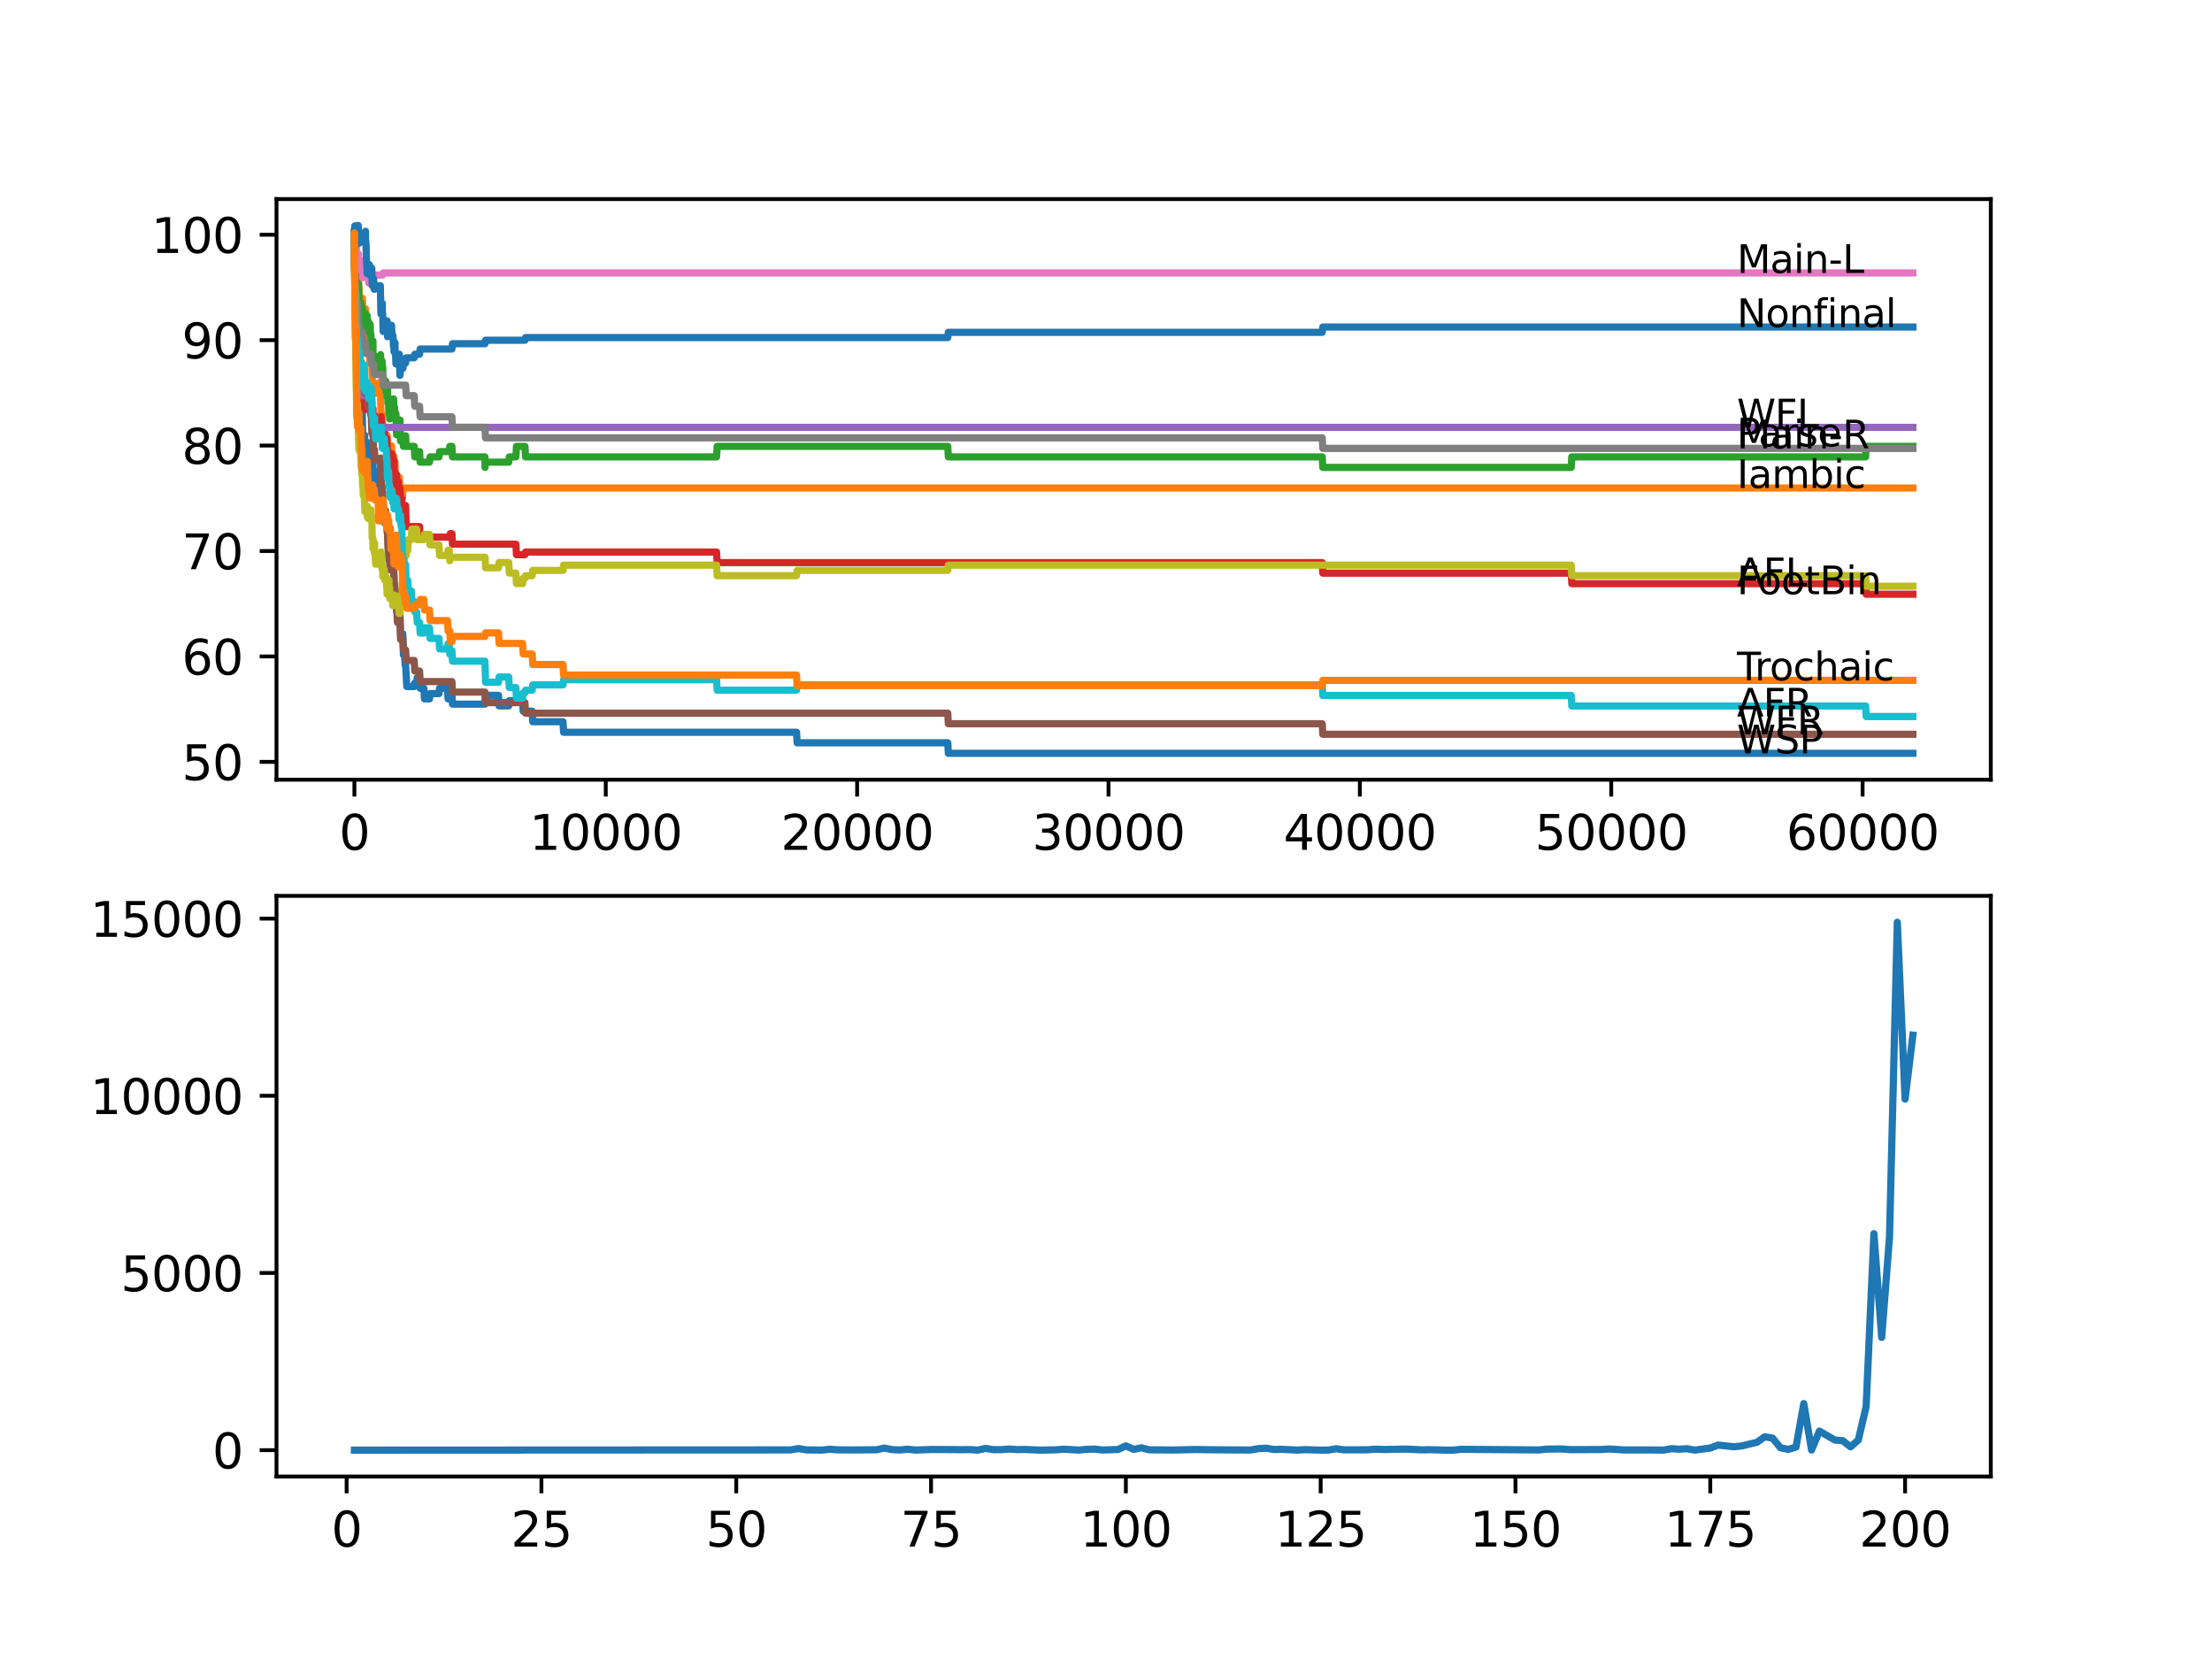 <?xml version="1.0" encoding="utf-8" standalone="no"?>
<!DOCTYPE svg PUBLIC "-//W3C//DTD SVG 1.1//EN"
  "http://www.w3.org/Graphics/SVG/1.1/DTD/svg11.dtd">
<svg xmlns:xlink="http://www.w3.org/1999/xlink" width="460.8pt" height="345.6pt" viewBox="0 0 460.8 345.6" xmlns="http://www.w3.org/2000/svg" version="1.1">
 <defs>
  <style type="text/css">*{stroke-linejoin: round; stroke-linecap: butt}</style>
 </defs>
 <g id="figure_1">
  <g id="patch_1">
   <path d="M 0 345.6 
L 460.8 345.6 
L 460.8 0 
L 0 0 
z
" style="fill: #ffffff"/>
  </g>
  <g id="axes_1">
   <g id="patch_2">
    <path d="M 57.6 162.432 
L 414.72 162.432 
L 414.72 41.472 
L 57.6 41.472 
z
" style="fill: #ffffff"/>
   </g>
   <g id="matplotlib.axis_1">
    <g id="xtick_1">
     <g id="line2d_1">
      <defs>
       <path id="m7a3e2a924f" d="M 0 0 
L 0 3.5 
" style="stroke: #000000; stroke-width: 0.8"/>
      </defs>
      <g>
       <use xlink:href="#m7a3e2a924f" x="73.827" y="162.432" style="stroke: #000000; stroke-width: 0.8"/>
      </g>
     </g>
     <g id="text_1">
      <!-- 0 -->
      <g transform="translate(70.646 177.03)scale(0.1 -0.1)">
       <defs>
        <path id="DejaVuSans-30" d="M 2034 4250 
Q 1547 4250 1301 3770 
Q 1056 3291 1056 2328 
Q 1056 1369 1301 889 
Q 1547 409 2034 409 
Q 2525 409 2770 889 
Q 3016 1369 3016 2328 
Q 3016 3291 2770 3770 
Q 2525 4250 2034 4250 
z
M 2034 4750 
Q 2819 4750 3233 4129 
Q 3647 3509 3647 2328 
Q 3647 1150 3233 529 
Q 2819 -91 2034 -91 
Q 1250 -91 836 529 
Q 422 1150 422 2328 
Q 422 3509 836 4129 
Q 1250 4750 2034 4750 
z
" transform="scale(0.016)"/>
       </defs>
       <use xlink:href="#DejaVuSans-30"/>
      </g>
     </g>
    </g>
    <g id="xtick_2">
     <g id="line2d_2">
      <g>
       <use xlink:href="#m7a3e2a924f" x="126.192" y="162.432" style="stroke: #000000; stroke-width: 0.8"/>
      </g>
     </g>
     <g id="text_2">
      <!-- 10000 -->
      <g transform="translate(110.286 177.03)scale(0.1 -0.1)">
       <defs>
        <path id="DejaVuSans-31" d="M 794 531 
L 1825 531 
L 1825 4091 
L 703 3866 
L 703 4441 
L 1819 4666 
L 2450 4666 
L 2450 531 
L 3481 531 
L 3481 0 
L 794 0 
L 794 531 
z
" transform="scale(0.016)"/>
       </defs>
       <use xlink:href="#DejaVuSans-31"/>
       <use xlink:href="#DejaVuSans-30" x="63.623"/>
       <use xlink:href="#DejaVuSans-30" x="127.246"/>
       <use xlink:href="#DejaVuSans-30" x="190.869"/>
       <use xlink:href="#DejaVuSans-30" x="254.492"/>
      </g>
     </g>
    </g>
    <g id="xtick_3">
     <g id="line2d_3">
      <g>
       <use xlink:href="#m7a3e2a924f" x="178.556" y="162.432" style="stroke: #000000; stroke-width: 0.8"/>
      </g>
     </g>
     <g id="text_3">
      <!-- 20000 -->
      <g transform="translate(162.65 177.03)scale(0.1 -0.1)">
       <defs>
        <path id="DejaVuSans-32" d="M 1228 531 
L 3431 531 
L 3431 0 
L 469 0 
L 469 531 
Q 828 903 1448 1529 
Q 2069 2156 2228 2338 
Q 2531 2678 2651 2914 
Q 2772 3150 2772 3378 
Q 2772 3750 2511 3984 
Q 2250 4219 1831 4219 
Q 1534 4219 1204 4116 
Q 875 4013 500 3803 
L 500 4441 
Q 881 4594 1212 4672 
Q 1544 4750 1819 4750 
Q 2544 4750 2975 4387 
Q 3406 4025 3406 3419 
Q 3406 3131 3298 2873 
Q 3191 2616 2906 2266 
Q 2828 2175 2409 1742 
Q 1991 1309 1228 531 
z
" transform="scale(0.016)"/>
       </defs>
       <use xlink:href="#DejaVuSans-32"/>
       <use xlink:href="#DejaVuSans-30" x="63.623"/>
       <use xlink:href="#DejaVuSans-30" x="127.246"/>
       <use xlink:href="#DejaVuSans-30" x="190.869"/>
       <use xlink:href="#DejaVuSans-30" x="254.492"/>
      </g>
     </g>
    </g>
    <g id="xtick_4">
     <g id="line2d_4">
      <g>
       <use xlink:href="#m7a3e2a924f" x="230.921" y="162.432" style="stroke: #000000; stroke-width: 0.8"/>
      </g>
     </g>
     <g id="text_4">
      <!-- 30000 -->
      <g transform="translate(215.015 177.03)scale(0.1 -0.1)">
       <defs>
        <path id="DejaVuSans-33" d="M 2597 2516 
Q 3050 2419 3304 2112 
Q 3559 1806 3559 1356 
Q 3559 666 3084 287 
Q 2609 -91 1734 -91 
Q 1441 -91 1130 -33 
Q 819 25 488 141 
L 488 750 
Q 750 597 1062 519 
Q 1375 441 1716 441 
Q 2309 441 2620 675 
Q 2931 909 2931 1356 
Q 2931 1769 2642 2001 
Q 2353 2234 1838 2234 
L 1294 2234 
L 1294 2753 
L 1863 2753 
Q 2328 2753 2575 2939 
Q 2822 3125 2822 3475 
Q 2822 3834 2567 4026 
Q 2313 4219 1838 4219 
Q 1578 4219 1281 4162 
Q 984 4106 628 3988 
L 628 4550 
Q 988 4650 1302 4700 
Q 1616 4750 1894 4750 
Q 2613 4750 3031 4423 
Q 3450 4097 3450 3541 
Q 3450 3153 3228 2886 
Q 3006 2619 2597 2516 
z
" transform="scale(0.016)"/>
       </defs>
       <use xlink:href="#DejaVuSans-33"/>
       <use xlink:href="#DejaVuSans-30" x="63.623"/>
       <use xlink:href="#DejaVuSans-30" x="127.246"/>
       <use xlink:href="#DejaVuSans-30" x="190.869"/>
       <use xlink:href="#DejaVuSans-30" x="254.492"/>
      </g>
     </g>
    </g>
    <g id="xtick_5">
     <g id="line2d_5">
      <g>
       <use xlink:href="#m7a3e2a924f" x="283.285" y="162.432" style="stroke: #000000; stroke-width: 0.8"/>
      </g>
     </g>
     <g id="text_5">
      <!-- 40000 -->
      <g transform="translate(267.379 177.03)scale(0.1 -0.1)">
       <defs>
        <path id="DejaVuSans-34" d="M 2419 4116 
L 825 1625 
L 2419 1625 
L 2419 4116 
z
M 2253 4666 
L 3047 4666 
L 3047 1625 
L 3713 1625 
L 3713 1100 
L 3047 1100 
L 3047 0 
L 2419 0 
L 2419 1100 
L 313 1100 
L 313 1709 
L 2253 4666 
z
" transform="scale(0.016)"/>
       </defs>
       <use xlink:href="#DejaVuSans-34"/>
       <use xlink:href="#DejaVuSans-30" x="63.623"/>
       <use xlink:href="#DejaVuSans-30" x="127.246"/>
       <use xlink:href="#DejaVuSans-30" x="190.869"/>
       <use xlink:href="#DejaVuSans-30" x="254.492"/>
      </g>
     </g>
    </g>
    <g id="xtick_6">
     <g id="line2d_6">
      <g>
       <use xlink:href="#m7a3e2a924f" x="335.65" y="162.432" style="stroke: #000000; stroke-width: 0.8"/>
      </g>
     </g>
     <g id="text_6">
      <!-- 50000 -->
      <g transform="translate(319.744 177.03)scale(0.1 -0.1)">
       <defs>
        <path id="DejaVuSans-35" d="M 691 4666 
L 3169 4666 
L 3169 4134 
L 1269 4134 
L 1269 2991 
Q 1406 3038 1543 3061 
Q 1681 3084 1819 3084 
Q 2600 3084 3056 2656 
Q 3513 2228 3513 1497 
Q 3513 744 3044 326 
Q 2575 -91 1722 -91 
Q 1428 -91 1123 -41 
Q 819 9 494 109 
L 494 744 
Q 775 591 1075 516 
Q 1375 441 1709 441 
Q 2250 441 2565 725 
Q 2881 1009 2881 1497 
Q 2881 1984 2565 2268 
Q 2250 2553 1709 2553 
Q 1456 2553 1204 2497 
Q 953 2441 691 2322 
L 691 4666 
z
" transform="scale(0.016)"/>
       </defs>
       <use xlink:href="#DejaVuSans-35"/>
       <use xlink:href="#DejaVuSans-30" x="63.623"/>
       <use xlink:href="#DejaVuSans-30" x="127.246"/>
       <use xlink:href="#DejaVuSans-30" x="190.869"/>
       <use xlink:href="#DejaVuSans-30" x="254.492"/>
      </g>
     </g>
    </g>
    <g id="xtick_7">
     <g id="line2d_7">
      <g>
       <use xlink:href="#m7a3e2a924f" x="388.014" y="162.432" style="stroke: #000000; stroke-width: 0.8"/>
      </g>
     </g>
     <g id="text_7">
      <!-- 60000 -->
      <g transform="translate(372.108 177.03)scale(0.1 -0.1)">
       <defs>
        <path id="DejaVuSans-36" d="M 2113 2584 
Q 1688 2584 1439 2293 
Q 1191 2003 1191 1497 
Q 1191 994 1439 701 
Q 1688 409 2113 409 
Q 2538 409 2786 701 
Q 3034 994 3034 1497 
Q 3034 2003 2786 2293 
Q 2538 2584 2113 2584 
z
M 3366 4563 
L 3366 3988 
Q 3128 4100 2886 4159 
Q 2644 4219 2406 4219 
Q 1781 4219 1451 3797 
Q 1122 3375 1075 2522 
Q 1259 2794 1537 2939 
Q 1816 3084 2150 3084 
Q 2853 3084 3261 2657 
Q 3669 2231 3669 1497 
Q 3669 778 3244 343 
Q 2819 -91 2113 -91 
Q 1303 -91 875 529 
Q 447 1150 447 2328 
Q 447 3434 972 4092 
Q 1497 4750 2381 4750 
Q 2619 4750 2861 4703 
Q 3103 4656 3366 4563 
z
" transform="scale(0.016)"/>
       </defs>
       <use xlink:href="#DejaVuSans-36"/>
       <use xlink:href="#DejaVuSans-30" x="63.623"/>
       <use xlink:href="#DejaVuSans-30" x="127.246"/>
       <use xlink:href="#DejaVuSans-30" x="190.869"/>
       <use xlink:href="#DejaVuSans-30" x="254.492"/>
      </g>
     </g>
    </g>
   </g>
   <g id="matplotlib.axis_2">
    <g id="ytick_1">
     <g id="line2d_8">
      <defs>
       <path id="mc6d56676c2" d="M 0 0 
L -3.5 0 
" style="stroke: #000000; stroke-width: 0.8"/>
      </defs>
      <g>
       <use xlink:href="#mc6d56676c2" x="57.6" y="158.712" style="stroke: #000000; stroke-width: 0.8"/>
      </g>
     </g>
     <g id="text_8">
      <!-- 50 -->
      <g transform="translate(37.875 162.511)scale(0.1 -0.1)">
       <use xlink:href="#DejaVuSans-35"/>
       <use xlink:href="#DejaVuSans-30" x="63.623"/>
      </g>
     </g>
    </g>
    <g id="ytick_2">
     <g id="line2d_9">
      <g>
       <use xlink:href="#mc6d56676c2" x="57.6" y="136.748" style="stroke: #000000; stroke-width: 0.8"/>
      </g>
     </g>
     <g id="text_9">
      <!-- 60 -->
      <g transform="translate(37.875 140.548)scale(0.1 -0.1)">
       <use xlink:href="#DejaVuSans-36"/>
       <use xlink:href="#DejaVuSans-30" x="63.623"/>
      </g>
     </g>
    </g>
    <g id="ytick_3">
     <g id="line2d_10">
      <g>
       <use xlink:href="#mc6d56676c2" x="57.6" y="114.785" style="stroke: #000000; stroke-width: 0.8"/>
      </g>
     </g>
     <g id="text_10">
      <!-- 70 -->
      <g transform="translate(37.875 118.584)scale(0.1 -0.1)">
       <defs>
        <path id="DejaVuSans-37" d="M 525 4666 
L 3525 4666 
L 3525 4397 
L 1831 0 
L 1172 0 
L 2766 4134 
L 525 4134 
L 525 4666 
z
" transform="scale(0.016)"/>
       </defs>
       <use xlink:href="#DejaVuSans-37"/>
       <use xlink:href="#DejaVuSans-30" x="63.623"/>
      </g>
     </g>
    </g>
    <g id="ytick_4">
     <g id="line2d_11">
      <g>
       <use xlink:href="#mc6d56676c2" x="57.6" y="92.821" style="stroke: #000000; stroke-width: 0.8"/>
      </g>
     </g>
     <g id="text_11">
      <!-- 80 -->
      <g transform="translate(37.875 96.621)scale(0.1 -0.1)">
       <defs>
        <path id="DejaVuSans-38" d="M 2034 2216 
Q 1584 2216 1326 1975 
Q 1069 1734 1069 1313 
Q 1069 891 1326 650 
Q 1584 409 2034 409 
Q 2484 409 2743 651 
Q 3003 894 3003 1313 
Q 3003 1734 2745 1975 
Q 2488 2216 2034 2216 
z
M 1403 2484 
Q 997 2584 770 2862 
Q 544 3141 544 3541 
Q 544 4100 942 4425 
Q 1341 4750 2034 4750 
Q 2731 4750 3128 4425 
Q 3525 4100 3525 3541 
Q 3525 3141 3298 2862 
Q 3072 2584 2669 2484 
Q 3125 2378 3379 2068 
Q 3634 1759 3634 1313 
Q 3634 634 3220 271 
Q 2806 -91 2034 -91 
Q 1263 -91 848 271 
Q 434 634 434 1313 
Q 434 1759 690 2068 
Q 947 2378 1403 2484 
z
M 1172 3481 
Q 1172 3119 1398 2916 
Q 1625 2713 2034 2713 
Q 2441 2713 2670 2916 
Q 2900 3119 2900 3481 
Q 2900 3844 2670 4047 
Q 2441 4250 2034 4250 
Q 1625 4250 1398 4047 
Q 1172 3844 1172 3481 
z
" transform="scale(0.016)"/>
       </defs>
       <use xlink:href="#DejaVuSans-38"/>
       <use xlink:href="#DejaVuSans-30" x="63.623"/>
      </g>
     </g>
    </g>
    <g id="ytick_5">
     <g id="line2d_12">
      <g>
       <use xlink:href="#mc6d56676c2" x="57.6" y="70.858" style="stroke: #000000; stroke-width: 0.8"/>
      </g>
     </g>
     <g id="text_12">
      <!-- 90 -->
      <g transform="translate(37.875 74.657)scale(0.1 -0.1)">
       <defs>
        <path id="DejaVuSans-39" d="M 703 97 
L 703 672 
Q 941 559 1184 500 
Q 1428 441 1663 441 
Q 2288 441 2617 861 
Q 2947 1281 2994 2138 
Q 2813 1869 2534 1725 
Q 2256 1581 1919 1581 
Q 1219 1581 811 2004 
Q 403 2428 403 3163 
Q 403 3881 828 4315 
Q 1253 4750 1959 4750 
Q 2769 4750 3195 4129 
Q 3622 3509 3622 2328 
Q 3622 1225 3098 567 
Q 2575 -91 1691 -91 
Q 1453 -91 1209 -44 
Q 966 3 703 97 
z
M 1959 2075 
Q 2384 2075 2632 2365 
Q 2881 2656 2881 3163 
Q 2881 3666 2632 3958 
Q 2384 4250 1959 4250 
Q 1534 4250 1286 3958 
Q 1038 3666 1038 3163 
Q 1038 2656 1286 2365 
Q 1534 2075 1959 2075 
z
" transform="scale(0.016)"/>
       </defs>
       <use xlink:href="#DejaVuSans-39"/>
       <use xlink:href="#DejaVuSans-30" x="63.623"/>
      </g>
     </g>
    </g>
    <g id="ytick_6">
     <g id="line2d_13">
      <g>
       <use xlink:href="#mc6d56676c2" x="57.6" y="48.895" style="stroke: #000000; stroke-width: 0.8"/>
      </g>
     </g>
     <g id="text_13">
      <!-- 100 -->
      <g transform="translate(31.512 52.694)scale(0.1 -0.1)">
       <use xlink:href="#DejaVuSans-31"/>
       <use xlink:href="#DejaVuSans-30" x="63.623"/>
       <use xlink:href="#DejaVuSans-30" x="127.246"/>
      </g>
     </g>
    </g>
   </g>
   <g id="line2d_14">
    <path d="M 73.833 51.091 
L 73.838 50.725 
L 73.885 55.17 
L 74.011 61.759 
L 74.047 61.759 
L 74.157 69.446 
L 74.173 68.348 
L 74.178 68.348 
L 74.304 76.035 
L 74.335 76.035 
L 74.456 80.428 
L 74.487 80.428 
L 74.602 82.624 
L 74.613 82.624 
L 74.733 80.428 
L 74.864 80.428 
L 74.901 82.624 
L 74.974 81.892 
L 75.137 81.892 
L 75.173 80.794 
L 75.21 84.088 
L 75.236 84.088 
L 75.336 84.088 
L 75.383 82.99 
L 75.388 85.187 
L 75.44 85.187 
L 75.451 85.187 
L 75.576 91.776 
L 75.891 91.776 
L 75.969 90.677 
L 75.974 92.874 
L 75.995 92.874 
L 76.132 92.874 
L 76.247 92.142 
L 76.472 92.142 
L 76.524 94.338 
L 76.582 93.24 
L 76.598 93.24 
L 76.687 95.436 
L 76.708 94.338 
L 77.016 94.338 
L 77.137 98.731 
L 77.341 98.731 
L 77.456 97.999 
L 77.519 97.999 
L 77.634 96.9 
L 77.661 96.9 
L 77.708 95.802 
L 77.713 97.999 
L 77.765 97.999 
L 77.985 97.999 
L 78.038 100.195 
L 78.095 99.097 
L 78.771 99.097 
L 78.891 103.489 
L 79.457 103.489 
L 79.572 105.686 
L 79.797 105.686 
L 79.818 104.588 
L 79.823 106.784 
L 79.902 106.784 
L 80.043 106.784 
L 80.158 108.98 
L 80.431 108.98 
L 80.546 107.882 
L 80.703 107.882 
L 80.823 112.275 
L 80.939 112.275 
L 81.028 116.668 
L 81.054 115.569 
L 81.19 115.569 
L 81.305 114.471 
L 81.431 114.471 
L 81.546 116.668 
L 81.954 116.668 
L 82.07 121.06 
L 82.075 119.962 
L 82.08 122.158 
L 82.174 122.158 
L 82.206 122.158 
L 82.321 124.355 
L 82.546 124.355 
L 82.656 126.551 
L 82.771 125.453 
L 82.839 125.453 
L 82.955 127.649 
L 83.321 127.649 
L 83.442 132.042 
L 83.918 132.042 
L 84.039 136.435 
L 84.285 136.435 
L 84.4 138.631 
L 84.505 138.631 
L 84.62 140.827 
L 84.625 140.827 
L 84.74 143.024 
L 86.29 143.024 
L 86.405 142.292 
L 86.793 142.292 
L 86.908 141.193 
L 87.406 141.193 
L 87.521 143.39 
L 88.306 143.39 
L 88.421 145.586 
L 89.474 145.586 
L 89.589 144.488 
L 91.453 144.488 
L 91.569 143.39 
L 93.223 143.39 
L 93.338 145.586 
L 93.585 145.586 
L 93.7 144.488 
L 94.145 144.488 
L 94.26 146.684 
L 101.026 146.684 
L 101.146 144.854 
L 103.853 144.854 
L 103.968 147.05 
L 105.979 147.05 
L 106.094 145.952 
L 108.87 145.952 
L 108.985 148.148 
L 110.86 148.148 
L 110.975 150.345 
L 117.29 150.345 
L 117.405 152.541 
L 165.937 152.541 
L 166.052 154.737 
L 197.439 154.737 
L 197.554 156.934 
L 398.487 156.934 
L 398.487 156.934 
" clip-path="url(#p01d5a20672)" style="fill: none; stroke: #1f77b4; stroke-width: 1.5; stroke-linecap: square"/>
   </g>
   <g id="line2d_15">
    <path d="M 73.833 51.091 
L 73.854 55.484 
L 73.906 48.947 
L 73.937 48.947 
L 74.011 48.947 
L 74.131 53.34 
L 74.168 53.34 
L 74.288 57.732 
L 74.629 57.732 
L 74.744 59.929 
L 74.791 59.929 
L 74.906 62.125 
L 75.482 62.125 
L 75.597 64.321 
L 76.142 64.321 
L 76.262 68.714 
L 76.336 68.714 
L 76.456 73.107 
L 76.948 73.107 
L 77.064 75.303 
L 77.441 75.303 
L 77.561 79.696 
L 77.833 79.696 
L 77.949 81.892 
L 78.886 81.892 
L 79.001 79.696 
L 79.232 79.696 
L 79.357 86.285 
L 79.65 86.285 
L 79.776 92.874 
L 79.797 92.874 
L 79.912 91.776 
L 80.043 91.776 
L 80.158 90.677 
L 80.63 90.677 
L 80.75 95.07 
L 81.337 95.07 
L 81.452 92.874 
L 81.562 92.874 
L 81.677 95.07 
L 81.86 95.07 
L 81.954 97.266 
L 81.97 95.07 
L 82.064 95.07 
L 82.07 97.266 
L 82.174 96.168 
L 82.29 96.168 
L 82.41 100.561 
L 82.541 100.561 
L 82.593 104.954 
L 82.656 102.757 
L 82.771 101.659 
L 82.839 101.659 
L 82.955 99.463 
L 83.185 99.463 
L 83.305 103.855 
L 83.531 103.855 
L 83.646 101.659 
L 83.703 101.659 
L 83.819 103.855 
L 83.834 103.855 
L 83.95 101.659 
L 398.487 101.659 
L 398.487 101.659 
" clip-path="url(#p01d5a20672)" style="fill: none; stroke: #ff7f0e; stroke-width: 1.5; stroke-linecap: square"/>
   </g>
   <g id="line2d_16">
    <path d="M 73.833 51.091 
L 73.843 50.725 
L 73.885 53.523 
L 73.901 53.523 
L 74.011 57.915 
L 74.021 57.476 
L 74.026 57.476 
L 74.11 61.869 
L 74.136 58.574 
L 74.157 58.574 
L 74.173 57.037 
L 74.205 61.429 
L 74.252 61.429 
L 74.257 61.429 
L 74.288 59.599 
L 74.294 61.796 
L 74.362 61.796 
L 74.451 61.796 
L 74.487 59.599 
L 74.561 61.796 
L 74.613 61.796 
L 74.702 59.16 
L 74.723 61.356 
L 74.739 61.356 
L 74.791 63.553 
L 74.854 63.113 
L 74.901 63.113 
L 75.016 65.31 
L 75.137 65.31 
L 75.205 63.113 
L 75.247 65.31 
L 75.336 65.31 
L 75.451 64.211 
L 75.482 64.211 
L 75.603 68.604 
L 75.891 68.604 
L 76.016 65.31 
L 76.132 65.31 
L 76.142 67.506 
L 76.241 66.627 
L 76.336 66.627 
L 76.456 65.749 
L 76.472 65.749 
L 76.524 67.945 
L 76.582 66.847 
L 76.681 66.847 
L 76.687 69.043 
L 76.791 67.945 
L 76.948 67.945 
L 77.064 67.506 
L 77.09 67.506 
L 77.205 69.702 
L 77.257 69.702 
L 77.378 74.095 
L 77.441 74.095 
L 77.462 75.852 
L 77.572 72.118 
L 77.661 72.118 
L 77.697 71.02 
L 77.713 75.413 
L 77.755 75.413 
L 78.006 75.413 
L 78.038 77.609 
L 78.116 76.511 
L 78.137 76.511 
L 78.252 74.315 
L 79.232 74.315 
L 79.284 73.875 
L 79.289 76.072 
L 79.331 75.193 
L 79.347 75.193 
L 79.462 77.39 
L 79.551 77.39 
L 79.593 75.193 
L 79.661 76.95 
L 79.724 76.95 
L 79.739 76.511 
L 79.745 78.707 
L 79.818 78.268 
L 79.933 80.464 
L 80.043 80.464 
L 80.158 79.366 
L 80.331 79.366 
L 80.431 81.563 
L 80.441 80.464 
L 80.556 80.464 
L 80.619 82.661 
L 80.635 80.025 
L 80.666 80.025 
L 80.703 80.025 
L 80.823 83.979 
L 80.939 83.979 
L 81.028 86.175 
L 81.049 85.077 
L 81.138 85.077 
L 81.19 87.273 
L 81.248 86.175 
L 81.562 86.175 
L 81.677 85.736 
L 81.703 85.736 
L 81.818 83.539 
L 81.86 83.539 
L 81.975 83.1 
L 81.996 83.1 
L 82.08 87.053 
L 82.112 84.857 
L 82.206 84.857 
L 82.29 87.053 
L 82.321 86.614 
L 82.394 86.614 
L 82.483 86.175 
L 82.604 90.568 
L 82.625 90.568 
L 82.688 88.371 
L 82.735 90.568 
L 83.012 90.568 
L 83.127 88.371 
L 83.185 88.371 
L 83.305 87.493 
L 83.321 87.493 
L 83.442 91.885 
L 83.703 91.885 
L 83.819 90.787 
L 83.929 90.787 
L 84.044 92.984 
L 84.499 92.984 
L 84.505 90.787 
L 84.609 92.984 
L 86.29 92.984 
L 86.405 95.18 
L 86.793 95.18 
L 86.908 94.082 
L 87.406 94.082 
L 87.521 96.278 
L 89.474 96.278 
L 89.589 95.18 
L 91.453 95.18 
L 91.569 94.082 
L 93.585 94.082 
L 93.7 92.984 
L 94.145 92.984 
L 94.26 95.18 
L 101.026 95.18 
L 101.041 97.376 
L 101.136 96.278 
L 105.979 96.278 
L 106.094 95.18 
L 107.472 95.18 
L 107.587 92.984 
L 109.357 92.984 
L 109.472 95.18 
L 149.279 95.18 
L 149.395 92.984 
L 197.439 92.984 
L 197.554 95.18 
L 275.446 95.18 
L 275.562 97.376 
L 327.319 97.376 
L 327.434 95.18 
L 388.643 95.18 
L 388.758 92.984 
L 398.487 92.984 
L 398.487 92.984 
" clip-path="url(#p01d5a20672)" style="fill: none; stroke: #2ca02c; stroke-width: 1.5; stroke-linecap: square"/>
   </g>
   <g id="line2d_17">
    <path d="M 73.833 48.455 
L 73.838 48.455 
L 73.848 47.906 
L 73.885 52.299 
L 73.901 52.299 
L 74.011 58.339 
L 74.021 57.9 
L 74.032 57.9 
L 74.157 64.489 
L 74.168 64.489 
L 74.173 64.049 
L 74.205 68.442 
L 74.225 68.442 
L 74.346 72.835 
L 74.403 72.835 
L 74.451 72.286 
L 74.472 76.678 
L 74.477 76.678 
L 74.487 76.678 
L 74.602 78.875 
L 74.629 78.875 
L 74.702 78.435 
L 74.707 80.632 
L 74.718 80.632 
L 74.77 80.632 
L 74.885 79.46 
L 75.383 79.46 
L 75.498 78.728 
L 75.618 83.121 
L 75.995 83.121 
L 76.111 85.317 
L 76.142 85.317 
L 76.262 84.439 
L 76.336 84.439 
L 76.456 83.56 
L 76.948 83.56 
L 77.064 83.121 
L 77.257 83.121 
L 77.373 85.317 
L 77.441 85.317 
L 77.472 83.707 
L 77.477 85.903 
L 77.54 85.903 
L 77.697 85.903 
L 77.708 85.171 
L 77.713 87.367 
L 77.797 87.367 
L 78.006 87.367 
L 78.121 86.635 
L 78.137 86.635 
L 78.252 88.831 
L 79.232 88.831 
L 79.362 86.782 
L 79.41 86.782 
L 79.525 88.978 
L 79.551 88.978 
L 79.593 91.174 
L 79.661 90.003 
L 79.724 90.003 
L 79.844 89.124 
L 80.043 89.124 
L 80.158 91.321 
L 80.619 91.321 
L 80.713 95.274 
L 80.734 94.103 
L 80.939 94.103 
L 81.054 96.299 
L 81.138 96.299 
L 81.253 95.75 
L 81.431 95.75 
L 81.546 95.018 
L 81.562 95.018 
L 81.677 94.579 
L 81.703 94.579 
L 81.818 96.775 
L 81.86 96.775 
L 81.975 96.336 
L 82.064 96.336 
L 82.08 95.896 
L 82.085 98.093 
L 82.153 98.093 
L 82.206 98.093 
L 82.29 100.289 
L 82.321 99.85 
L 82.394 99.85 
L 82.51 99.411 
L 82.546 99.411 
L 82.625 98.861 
L 82.63 101.058 
L 82.64 101.058 
L 82.688 101.058 
L 82.803 100.326 
L 83.012 100.326 
L 83.127 102.522 
L 83.185 102.522 
L 83.305 101.643 
L 83.321 101.643 
L 83.436 103.84 
L 83.703 103.84 
L 83.798 106.036 
L 83.813 105.304 
L 84.499 105.304 
L 84.62 109.697 
L 87.406 109.697 
L 87.521 111.893 
L 93.695 111.893 
L 93.81 111.161 
L 94.145 111.161 
L 94.26 113.357 
L 107.472 113.357 
L 107.587 115.554 
L 109.357 115.554 
L 109.472 115.005 
L 149.279 115.005 
L 149.395 117.201 
L 275.446 117.201 
L 275.562 119.397 
L 327.319 119.397 
L 327.434 121.594 
L 388.643 121.594 
L 388.758 123.79 
L 398.487 123.79 
L 398.487 123.79 
" clip-path="url(#p01d5a20672)" style="fill: none; stroke: #d62728; stroke-width: 1.5; stroke-linecap: square"/>
   </g>
   <g id="line2d_18">
    <path d="M 73.833 51.091 
L 73.958 59.013 
L 74.006 59.013 
L 74.136 67.799 
L 74.199 67.799 
L 74.314 71.459 
L 74.487 71.459 
L 74.602 73.656 
L 74.702 73.656 
L 74.817 75.852 
L 74.901 75.852 
L 75.016 78.048 
L 75.482 78.048 
L 75.603 82.441 
L 76.681 82.441 
L 76.797 84.637 
L 77.257 84.637 
L 77.373 86.834 
L 77.833 86.834 
L 77.949 89.03 
L 398.487 89.03 
L 398.487 89.03 
" clip-path="url(#p01d5a20672)" style="fill: none; stroke: #9467bd; stroke-width: 1.5; stroke-linecap: square"/>
   </g>
   <g id="line2d_19">
    <path d="M 73.833 51.091 
L 73.843 50.725 
L 73.854 55.118 
L 73.979 61.707 
L 74.011 61.707 
L 74.026 61.267 
L 74.032 63.464 
L 74.1 63.464 
L 74.168 63.464 
L 74.173 63.024 
L 74.205 67.417 
L 74.231 67.417 
L 74.288 67.417 
L 74.403 69.613 
L 74.487 69.613 
L 74.602 71.81 
L 74.629 71.81 
L 74.702 71.371 
L 74.707 73.567 
L 74.718 73.567 
L 74.791 73.567 
L 74.901 73.128 
L 75.016 75.324 
L 75.205 75.324 
L 75.32 77.52 
L 75.482 77.52 
L 75.597 79.717 
L 76.132 79.717 
L 76.142 81.913 
L 76.241 81.034 
L 76.336 81.034 
L 76.456 80.156 
L 76.472 80.156 
L 76.587 82.352 
L 76.681 82.352 
L 76.797 84.549 
L 76.948 84.549 
L 77.064 84.109 
L 77.09 84.109 
L 77.205 86.306 
L 77.341 86.306 
L 77.462 90.259 
L 77.577 89.82 
L 77.697 89.82 
L 77.818 94.213 
L 77.833 94.213 
L 77.949 93.663 
L 78.006 93.663 
L 78.121 95.86 
L 79.232 95.86 
L 79.284 95.42 
L 79.289 97.617 
L 79.331 96.738 
L 79.347 96.738 
L 79.467 101.131 
L 79.593 101.131 
L 79.65 103.327 
L 79.708 102.888 
L 79.724 102.888 
L 79.739 102.449 
L 79.745 104.645 
L 79.818 104.206 
L 79.933 106.402 
L 80.331 106.402 
L 80.446 108.599 
L 80.556 108.599 
L 80.63 110.795 
L 80.672 110.356 
L 80.703 110.356 
L 80.823 114.309 
L 80.939 114.309 
L 81.054 116.505 
L 81.138 116.505 
L 81.253 118.702 
L 81.562 118.702 
L 81.677 118.262 
L 81.86 118.262 
L 81.975 117.823 
L 81.996 117.823 
L 82.117 121.777 
L 82.206 121.777 
L 82.29 123.973 
L 82.321 123.534 
L 82.394 123.534 
L 82.483 123.094 
L 82.604 127.487 
L 82.688 127.487 
L 82.803 129.683 
L 83.185 129.683 
L 83.305 128.805 
L 83.321 128.805 
L 83.442 133.198 
L 83.929 133.198 
L 84.044 135.394 
L 84.505 135.394 
L 84.62 137.59 
L 86.29 137.59 
L 86.405 139.787 
L 87.406 139.787 
L 87.521 141.983 
L 94.145 141.983 
L 94.26 144.179 
L 101.026 144.179 
L 101.141 146.376 
L 109.357 146.376 
L 109.472 148.572 
L 197.439 148.572 
L 197.554 150.768 
L 275.446 150.768 
L 275.562 152.965 
L 398.487 152.965 
L 398.487 152.965 
" clip-path="url(#p01d5a20672)" style="fill: none; stroke: #8c564b; stroke-width: 1.5; stroke-linecap: square"/>
   </g>
   <g id="line2d_20">
    <path d="M 73.833 48.455 
L 73.927 53.632 
L 73.953 52.534 
L 73.964 52.534 
L 74.084 50.338 
L 74.199 50.338 
L 74.314 53.998 
L 74.466 53.998 
L 74.493 55.097 
L 74.582 52.9 
L 74.702 52.9 
L 74.739 55.097 
L 74.812 53.998 
L 74.901 53.998 
L 75.016 56.195 
L 75.205 56.195 
L 75.32 55.646 
L 75.482 55.646 
L 75.582 57.842 
L 75.592 56.744 
L 76.681 56.744 
L 76.797 58.94 
L 77.257 58.94 
L 77.373 57.842 
L 77.833 57.842 
L 77.949 57.293 
L 79.724 57.293 
L 79.839 56.854 
L 398.487 56.854 
L 398.487 56.854 
" clip-path="url(#p01d5a20672)" style="fill: none; stroke: #e377c2; stroke-width: 1.5; stroke-linecap: square"/>
   </g>
   <g id="line2d_21">
    <path d="M 73.833 51.091 
L 73.848 50.176 
L 73.859 54.568 
L 73.979 61.158 
L 74.006 59.693 
L 74.011 61.89 
L 74.074 60.718 
L 74.131 65.111 
L 74.189 62.549 
L 74.225 62.549 
L 74.257 61.45 
L 74.262 63.647 
L 74.33 63.647 
L 74.403 63.647 
L 74.466 63.098 
L 74.472 65.294 
L 74.498 65.294 
L 74.571 65.294 
L 74.686 67.49 
L 74.739 67.49 
L 74.854 69.687 
L 75.205 69.687 
L 75.32 71.883 
L 75.482 71.883 
L 75.582 69.247 
L 75.597 71.444 
L 76.132 71.444 
L 76.247 73.64 
L 77.257 73.64 
L 77.373 75.836 
L 77.833 75.836 
L 77.949 78.033 
L 79.724 78.033 
L 79.839 80.229 
L 84.505 80.229 
L 84.62 82.425 
L 86.29 82.425 
L 86.405 84.622 
L 87.406 84.622 
L 87.521 86.818 
L 94.145 86.818 
L 94.26 89.014 
L 101.026 89.014 
L 101.141 91.211 
L 275.446 91.211 
L 275.562 93.407 
L 398.487 93.407 
L 398.487 93.407 
" clip-path="url(#p01d5a20672)" style="fill: none; stroke: #7f7f7f; stroke-width: 1.5; stroke-linecap: square"/>
   </g>
   <g id="line2d_22">
    <path d="M 73.833 48.455 
L 73.979 66.81 
L 73.985 66.078 
L 74 66.078 
L 74.006 65.346 
L 74.037 69.3 
L 74.074 68.568 
L 74.215 81.38 
L 74.257 81.38 
L 74.294 86.87 
L 74.372 84.674 
L 74.403 84.674 
L 74.451 84.125 
L 74.472 88.518 
L 74.477 88.518 
L 74.487 88.518 
L 74.602 87.786 
L 74.613 87.786 
L 74.702 92.178 
L 74.728 91.446 
L 74.739 91.446 
L 74.77 93.642 
L 74.849 92.91 
L 74.864 92.91 
L 74.901 91.812 
L 74.906 94.009 
L 74.969 94.009 
L 75.137 94.009 
L 75.205 97.303 
L 75.252 96.754 
L 75.336 96.754 
L 75.383 98.95 
L 75.446 98.218 
L 75.451 98.218 
L 75.498 96.681 
L 75.529 101.073 
L 75.545 101.073 
L 75.582 101.073 
L 75.697 103.27 
L 75.891 103.27 
L 76.006 106.564 
L 76.472 106.564 
L 76.524 105.466 
L 76.529 107.662 
L 76.577 107.662 
L 76.598 107.662 
L 76.687 105.832 
L 76.692 108.029 
L 76.702 108.029 
L 77.016 108.029 
L 77.132 106.198 
L 77.257 106.198 
L 77.373 108.395 
L 77.456 108.395 
L 77.472 107.662 
L 77.524 112.055 
L 77.54 112.055 
L 77.661 112.055 
L 77.697 114.252 
L 77.771 112.787 
L 77.833 112.787 
L 77.949 114.984 
L 77.985 114.984 
L 78.038 113.153 
L 78.043 115.35 
L 78.09 115.35 
L 78.137 115.35 
L 78.252 117.546 
L 78.771 117.546 
L 78.886 116.448 
L 79.284 116.448 
L 79.404 114.984 
L 79.41 114.984 
L 79.457 117.18 
L 79.52 116.448 
L 79.551 116.448 
L 79.593 118.644 
L 79.661 117.912 
L 79.724 117.912 
L 79.739 120.108 
L 79.834 118.644 
L 80.043 118.644 
L 80.158 120.841 
L 80.331 120.841 
L 80.431 120.108 
L 80.546 122.305 
L 80.556 122.305 
L 80.619 121.573 
L 80.624 123.769 
L 80.656 123.769 
L 80.719 123.769 
L 80.839 121.939 
L 80.986 121.939 
L 81.028 120.841 
L 81.033 123.037 
L 81.09 123.037 
L 81.138 123.037 
L 81.19 122.488 
L 81.195 124.684 
L 81.232 124.684 
L 81.431 124.684 
L 81.546 123.952 
L 81.703 123.952 
L 81.818 126.148 
L 81.996 126.148 
L 82.08 123.952 
L 82.106 126.148 
L 82.206 126.148 
L 82.321 125.416 
L 82.483 125.416 
L 82.599 124.135 
L 82.625 124.135 
L 82.688 126.331 
L 82.735 125.599 
L 83.012 125.599 
L 83.127 127.796 
L 83.321 127.796 
L 83.457 124.135 
L 83.703 124.135 
L 83.766 126.331 
L 83.803 121.207 
L 83.866 121.207 
L 83.986 116.814 
L 84.143 116.814 
L 84.258 114.618 
L 84.285 114.618 
L 84.4 113.519 
L 84.499 113.519 
L 84.615 115.716 
L 84.625 115.716 
L 84.74 114.618 
L 84.939 114.618 
L 85.054 112.421 
L 85.688 112.421 
L 85.803 110.225 
L 86.793 110.225 
L 86.908 112.421 
L 88.306 112.421 
L 88.421 111.323 
L 89.474 111.323 
L 89.589 113.519 
L 91.453 113.519 
L 91.569 115.716 
L 93.223 115.716 
L 93.338 114.618 
L 93.585 114.618 
L 93.695 116.814 
L 93.81 116.082 
L 101.041 116.082 
L 101.157 118.278 
L 103.853 118.278 
L 103.968 117.18 
L 105.979 117.18 
L 106.094 119.376 
L 107.472 119.376 
L 107.587 121.573 
L 108.87 121.573 
L 108.985 120.475 
L 109.357 120.475 
L 109.472 119.925 
L 110.86 119.925 
L 110.975 118.827 
L 117.29 118.827 
L 117.405 117.729 
L 149.279 117.729 
L 149.395 119.925 
L 165.937 119.925 
L 166.052 118.827 
L 197.439 118.827 
L 197.554 117.729 
L 327.319 117.729 
L 327.434 119.925 
L 388.643 119.925 
L 388.758 122.122 
L 398.487 122.122 
L 398.487 122.122 
" clip-path="url(#p01d5a20672)" style="fill: none; stroke: #bcbd22; stroke-width: 1.5; stroke-linecap: square"/>
   </g>
   <g id="line2d_23">
    <path d="M 73.833 48.455 
L 73.848 47.54 
L 73.859 51.933 
L 73.979 62.915 
L 73.99 62.182 
L 74 62.182 
L 74.032 60.572 
L 74.037 62.768 
L 74.11 62.036 
L 74.225 68.918 
L 74.231 67.82 
L 74.257 67.82 
L 74.294 73.311 
L 74.372 71.114 
L 74.403 71.114 
L 74.451 70.565 
L 74.456 72.762 
L 74.508 71.663 
L 74.613 71.663 
L 74.733 75.617 
L 74.77 75.617 
L 74.896 73.347 
L 74.901 73.347 
L 75.016 75.544 
L 75.137 75.544 
L 75.205 78.838 
L 75.252 78.289 
L 75.336 78.289 
L 75.383 80.485 
L 75.446 79.753 
L 75.451 79.753 
L 75.576 76.019 
L 75.891 76.019 
L 76.006 79.314 
L 76.132 79.314 
L 76.142 81.51 
L 76.241 80.632 
L 76.336 80.632 
L 76.456 79.753 
L 76.524 79.753 
L 76.598 81.95 
L 76.634 80.851 
L 76.687 80.851 
L 76.802 83.048 
L 76.948 83.048 
L 77.074 81.51 
L 77.09 81.51 
L 77.205 80.778 
L 77.341 80.778 
L 77.441 82.975 
L 77.456 82.535 
L 77.462 82.535 
L 77.472 82.096 
L 77.524 86.489 
L 77.661 86.489 
L 77.776 88.685 
L 77.833 88.685 
L 77.949 88.136 
L 77.985 88.136 
L 78.038 87.038 
L 78.043 89.234 
L 78.09 89.234 
L 78.137 89.234 
L 78.252 91.43 
L 78.771 91.43 
L 78.886 90.332 
L 79.232 90.332 
L 79.357 89.014 
L 79.41 89.014 
L 79.525 91.211 
L 79.551 91.211 
L 79.65 93.407 
L 79.666 92.968 
L 79.724 92.968 
L 79.849 91.357 
L 80.043 91.357 
L 80.158 93.554 
L 80.431 93.554 
L 80.546 95.75 
L 80.619 95.75 
L 80.713 99.703 
L 80.734 98.166 
L 80.939 98.166 
L 81.054 101.46 
L 81.19 101.46 
L 81.305 103.657 
L 81.431 103.657 
L 81.546 102.925 
L 81.562 102.925 
L 81.677 102.485 
L 81.703 102.485 
L 81.818 104.682 
L 81.86 104.682 
L 81.975 104.242 
L 82.064 104.242 
L 82.08 103.803 
L 82.085 106 
L 82.153 106 
L 82.29 106 
L 82.41 105.121 
L 82.483 105.121 
L 82.599 103.84 
L 82.625 103.84 
L 82.74 106.036 
L 83.012 106.036 
L 83.127 108.232 
L 83.185 108.232 
L 83.305 107.354 
L 83.436 107.354 
L 83.552 109.55 
L 83.703 109.55 
L 83.798 116.139 
L 83.824 115.407 
L 83.866 115.407 
L 83.918 117.604 
L 83.976 116.505 
L 84.143 116.505 
L 84.258 118.702 
L 84.285 118.702 
L 84.4 117.604 
L 84.499 117.604 
L 84.62 121.996 
L 84.625 121.996 
L 84.74 120.898 
L 84.939 120.898 
L 85.054 123.094 
L 85.688 123.094 
L 85.803 125.291 
L 86.29 125.291 
L 86.405 127.487 
L 86.793 127.487 
L 86.908 129.683 
L 87.406 129.683 
L 87.521 131.88 
L 88.306 131.88 
L 88.421 130.782 
L 89.474 130.782 
L 89.589 132.978 
L 91.453 132.978 
L 91.569 135.174 
L 93.223 135.174 
L 93.338 134.076 
L 93.585 134.076 
L 93.695 136.272 
L 93.81 135.54 
L 94.145 135.54 
L 94.26 137.737 
L 101.026 137.737 
L 101.146 142.129 
L 103.853 142.129 
L 103.968 141.031 
L 105.979 141.031 
L 106.094 143.228 
L 107.472 143.228 
L 107.587 145.424 
L 108.87 145.424 
L 108.985 144.326 
L 109.357 144.326 
L 109.472 143.777 
L 110.86 143.777 
L 110.975 142.678 
L 117.29 142.678 
L 117.405 141.58 
L 149.279 141.58 
L 149.395 143.777 
L 165.937 143.777 
L 166.052 142.678 
L 275.446 142.678 
L 275.562 144.875 
L 327.319 144.875 
L 327.434 147.071 
L 388.643 147.071 
L 388.758 149.268 
L 398.487 149.268 
L 398.487 149.268 
" clip-path="url(#p01d5a20672)" style="fill: none; stroke: #17becf; stroke-width: 1.5; stroke-linecap: square"/>
   </g>
   <g id="line2d_24">
    <path d="M 73.833 48.455 
L 73.843 50.652 
L 73.922 47.043 
L 73.937 47.043 
L 74.011 47.043 
L 74.026 49.24 
L 74.126 48.8 
L 74.168 48.8 
L 74.173 50.997 
L 74.278 48.8 
L 74.288 48.8 
L 74.403 47.702 
L 74.487 47.702 
L 74.602 46.97 
L 74.629 46.97 
L 74.702 49.167 
L 74.739 48.434 
L 74.791 48.434 
L 74.901 50.631 
L 75.016 49.899 
L 75.205 49.899 
L 75.32 49.35 
L 75.482 49.35 
L 75.597 48.91 
L 76.132 48.91 
L 76.142 48.178 
L 76.147 50.375 
L 76.231 50.375 
L 76.236 50.375 
L 76.357 54.767 
L 76.409 54.767 
L 76.472 56.964 
L 76.519 55.865 
L 76.681 55.865 
L 76.797 55.133 
L 76.948 55.133 
L 77.064 57.33 
L 77.09 57.33 
L 77.205 56.597 
L 77.341 56.597 
L 77.441 55.865 
L 77.556 59.526 
L 77.697 59.526 
L 77.818 58.062 
L 77.833 58.062 
L 77.949 60.258 
L 78.006 60.258 
L 78.121 59.526 
L 79.232 59.526 
L 79.347 65.383 
L 79.352 64.651 
L 79.457 64.651 
L 79.572 63.919 
L 79.593 63.919 
L 79.65 63.187 
L 79.656 65.383 
L 79.692 65.383 
L 79.724 65.383 
L 79.818 69.043 
L 79.839 68.311 
L 80.331 68.311 
L 80.446 67.579 
L 80.556 67.579 
L 80.63 66.847 
L 80.635 69.043 
L 80.656 69.043 
L 80.703 69.043 
L 80.713 67.945 
L 80.719 70.142 
L 80.808 69.409 
L 80.939 69.409 
L 81.054 68.311 
L 81.138 68.311 
L 81.253 67.762 
L 81.562 67.762 
L 81.677 69.959 
L 81.86 69.959 
L 81.975 72.155 
L 81.996 72.155 
L 82.064 71.057 
L 82.07 73.253 
L 82.106 72.155 
L 82.206 72.155 
L 82.29 71.423 
L 82.295 73.619 
L 82.305 73.619 
L 82.394 73.619 
L 82.483 75.816 
L 82.504 75.083 
L 82.546 75.083 
L 82.661 74.534 
L 82.688 74.534 
L 82.803 73.802 
L 83.185 73.802 
L 83.305 78.195 
L 83.321 78.195 
L 83.442 76.731 
L 83.929 76.731 
L 84.044 75.632 
L 84.505 75.632 
L 84.62 74.534 
L 86.29 74.534 
L 86.405 73.802 
L 87.406 73.802 
L 87.521 72.704 
L 94.145 72.704 
L 94.26 71.606 
L 101.026 71.606 
L 101.141 70.874 
L 109.357 70.874 
L 109.472 70.325 
L 197.439 70.325 
L 197.554 69.226 
L 275.446 69.226 
L 275.562 68.128 
L 398.487 68.128 
L 398.487 68.128 
" clip-path="url(#p01d5a20672)" style="fill: none; stroke: #1f77b4; stroke-width: 1.5; stroke-linecap: square"/>
   </g>
   <g id="line2d_25">
    <path d="M 73.833 48.895 
L 73.838 48.529 
L 73.859 52.372 
L 74.006 70.492 
L 74.053 70.712 
L 74.115 68.515 
L 74.252 79.058 
L 74.262 79.058 
L 74.388 86.745 
L 74.403 86.745 
L 74.487 88.941 
L 74.513 88.209 
L 74.629 88.209 
L 74.765 85.94 
L 74.77 85.94 
L 74.89 89.893 
L 74.901 89.893 
L 75.016 89.161 
L 75.173 89.161 
L 75.294 93.554 
L 75.383 93.554 
L 75.482 97.946 
L 75.503 97.507 
L 75.582 97.507 
L 75.697 96.409 
L 75.969 96.409 
L 76.084 98.605 
L 76.132 98.605 
L 76.252 96.995 
L 76.336 96.995 
L 76.456 96.116 
L 76.524 96.116 
L 76.645 100.509 
L 76.681 100.509 
L 76.687 99.777 
L 76.692 101.973 
L 76.781 101.973 
L 76.948 101.973 
L 77.016 101.534 
L 77.022 103.73 
L 77.037 103.73 
L 77.257 103.73 
L 77.373 101.9 
L 77.441 101.9 
L 77.561 101.021 
L 77.661 101.021 
L 77.708 103.218 
L 77.771 102.485 
L 77.833 102.485 
L 77.949 101.936 
L 77.985 101.936 
L 78.1 104.133 
L 78.771 104.133 
L 78.891 108.525 
L 79.232 108.525 
L 79.362 106.475 
L 79.457 106.475 
L 79.572 105.743 
L 79.65 105.743 
L 79.776 104.133 
L 79.797 104.133 
L 79.912 106.329 
L 80.043 106.329 
L 80.158 108.525 
L 80.331 108.525 
L 80.431 107.793 
L 80.546 109.99 
L 80.556 109.99 
L 80.672 108.818 
L 80.703 108.818 
L 80.729 107.281 
L 80.734 109.477 
L 80.808 109.477 
L 80.939 109.477 
L 80.986 108.379 
L 80.991 110.575 
L 81.043 110.575 
L 81.138 110.575 
L 81.253 110.026 
L 81.337 110.026 
L 81.457 114.419 
L 81.562 114.419 
L 81.677 113.98 
L 81.86 113.98 
L 81.954 113.54 
L 82.075 117.494 
L 82.206 117.494 
L 82.321 116.322 
L 82.394 116.322 
L 82.51 115.883 
L 82.541 115.883 
L 82.593 111.49 
L 82.656 113.687 
L 82.771 115.883 
L 82.839 115.883 
L 82.955 118.079 
L 83.185 118.079 
L 83.305 117.201 
L 83.321 117.201 
L 83.442 115.737 
L 83.531 115.737 
L 83.646 117.933 
L 83.703 117.933 
L 83.798 116.835 
L 83.803 119.031 
L 83.808 119.031 
L 83.834 119.031 
L 83.955 123.424 
L 84.285 123.424 
L 84.4 125.62 
L 84.505 125.62 
L 84.62 124.522 
L 84.625 124.522 
L 84.74 126.718 
L 86.29 126.718 
L 86.405 125.986 
L 87.406 125.986 
L 87.521 124.888 
L 88.306 124.888 
L 88.421 127.084 
L 89.474 127.084 
L 89.589 129.281 
L 93.223 129.281 
L 93.338 131.477 
L 93.695 131.477 
L 93.81 133.673 
L 94.145 133.673 
L 94.26 132.575 
L 101.026 132.575 
L 101.141 131.843 
L 103.853 131.843 
L 103.968 134.04 
L 108.87 134.04 
L 108.985 136.236 
L 110.86 136.236 
L 110.975 138.432 
L 117.29 138.432 
L 117.405 140.629 
L 165.937 140.629 
L 166.052 142.825 
L 275.446 142.825 
L 275.562 141.727 
L 398.487 141.727 
L 398.487 141.727 
" clip-path="url(#p01d5a20672)" style="fill: none; stroke: #ff7f0e; stroke-width: 1.5; stroke-linecap: square"/>
   </g>
   <g id="patch_3">
    <path d="M 57.6 162.432 
L 57.6 41.472 
" style="fill: none; stroke: #000000; stroke-width: 0.8; stroke-linejoin: miter; stroke-linecap: square"/>
   </g>
   <g id="patch_4">
    <path d="M 414.72 162.432 
L 414.72 41.472 
" style="fill: none; stroke: #000000; stroke-width: 0.8; stroke-linejoin: miter; stroke-linecap: square"/>
   </g>
   <g id="patch_5">
    <path d="M 57.6 162.432 
L 414.72 162.432 
" style="fill: none; stroke: #000000; stroke-width: 0.8; stroke-linejoin: miter; stroke-linecap: square"/>
   </g>
   <g id="patch_6">
    <path d="M 57.6 41.472 
L 414.72 41.472 
" style="fill: none; stroke: #000000; stroke-width: 0.8; stroke-linejoin: miter; stroke-linecap: square"/>
   </g>
   <g id="text_14">
    <!-- WSP -->
    <g transform="translate(361.832 156.934)scale(0.08 -0.08)">
     <defs>
      <path id="DejaVuSans-57" d="M 213 4666 
L 850 4666 
L 1831 722 
L 2809 4666 
L 3519 4666 
L 4500 722 
L 5478 4666 
L 6119 4666 
L 4947 0 
L 4153 0 
L 3169 4050 
L 2175 0 
L 1381 0 
L 213 4666 
z
" transform="scale(0.016)"/>
      <path id="DejaVuSans-53" d="M 3425 4513 
L 3425 3897 
Q 3066 4069 2747 4153 
Q 2428 4238 2131 4238 
Q 1616 4238 1336 4038 
Q 1056 3838 1056 3469 
Q 1056 3159 1242 3001 
Q 1428 2844 1947 2747 
L 2328 2669 
Q 3034 2534 3370 2195 
Q 3706 1856 3706 1288 
Q 3706 609 3251 259 
Q 2797 -91 1919 -91 
Q 1588 -91 1214 -16 
Q 841 59 441 206 
L 441 856 
Q 825 641 1194 531 
Q 1563 422 1919 422 
Q 2459 422 2753 634 
Q 3047 847 3047 1241 
Q 3047 1584 2836 1778 
Q 2625 1972 2144 2069 
L 1759 2144 
Q 1053 2284 737 2584 
Q 422 2884 422 3419 
Q 422 4038 858 4394 
Q 1294 4750 2059 4750 
Q 2388 4750 2728 4690 
Q 3069 4631 3425 4513 
z
" transform="scale(0.016)"/>
      <path id="DejaVuSans-50" d="M 1259 4147 
L 1259 2394 
L 2053 2394 
Q 2494 2394 2734 2622 
Q 2975 2850 2975 3272 
Q 2975 3691 2734 3919 
Q 2494 4147 2053 4147 
L 1259 4147 
z
M 628 4666 
L 2053 4666 
Q 2838 4666 3239 4311 
Q 3641 3956 3641 3272 
Q 3641 2581 3239 2228 
Q 2838 1875 2053 1875 
L 1259 1875 
L 1259 0 
L 628 0 
L 628 4666 
z
" transform="scale(0.016)"/>
     </defs>
     <use xlink:href="#DejaVuSans-57"/>
     <use xlink:href="#DejaVuSans-53" x="98.877"/>
     <use xlink:href="#DejaVuSans-50" x="162.354"/>
    </g>
   </g>
   <g id="text_15">
    <!-- Iambic -->
    <g transform="translate(361.832 101.659)scale(0.08 -0.08)">
     <defs>
      <path id="DejaVuSans-49" d="M 628 4666 
L 1259 4666 
L 1259 0 
L 628 0 
L 628 4666 
z
" transform="scale(0.016)"/>
      <path id="DejaVuSans-61" d="M 2194 1759 
Q 1497 1759 1228 1600 
Q 959 1441 959 1056 
Q 959 750 1161 570 
Q 1363 391 1709 391 
Q 2188 391 2477 730 
Q 2766 1069 2766 1631 
L 2766 1759 
L 2194 1759 
z
M 3341 1997 
L 3341 0 
L 2766 0 
L 2766 531 
Q 2569 213 2275 61 
Q 1981 -91 1556 -91 
Q 1019 -91 701 211 
Q 384 513 384 1019 
Q 384 1609 779 1909 
Q 1175 2209 1959 2209 
L 2766 2209 
L 2766 2266 
Q 2766 2663 2505 2880 
Q 2244 3097 1772 3097 
Q 1472 3097 1187 3025 
Q 903 2953 641 2809 
L 641 3341 
Q 956 3463 1253 3523 
Q 1550 3584 1831 3584 
Q 2591 3584 2966 3190 
Q 3341 2797 3341 1997 
z
" transform="scale(0.016)"/>
      <path id="DejaVuSans-6d" d="M 3328 2828 
Q 3544 3216 3844 3400 
Q 4144 3584 4550 3584 
Q 5097 3584 5394 3201 
Q 5691 2819 5691 2113 
L 5691 0 
L 5113 0 
L 5113 2094 
Q 5113 2597 4934 2840 
Q 4756 3084 4391 3084 
Q 3944 3084 3684 2787 
Q 3425 2491 3425 1978 
L 3425 0 
L 2847 0 
L 2847 2094 
Q 2847 2600 2669 2842 
Q 2491 3084 2119 3084 
Q 1678 3084 1418 2786 
Q 1159 2488 1159 1978 
L 1159 0 
L 581 0 
L 581 3500 
L 1159 3500 
L 1159 2956 
Q 1356 3278 1631 3431 
Q 1906 3584 2284 3584 
Q 2666 3584 2933 3390 
Q 3200 3197 3328 2828 
z
" transform="scale(0.016)"/>
      <path id="DejaVuSans-62" d="M 3116 1747 
Q 3116 2381 2855 2742 
Q 2594 3103 2138 3103 
Q 1681 3103 1420 2742 
Q 1159 2381 1159 1747 
Q 1159 1113 1420 752 
Q 1681 391 2138 391 
Q 2594 391 2855 752 
Q 3116 1113 3116 1747 
z
M 1159 2969 
Q 1341 3281 1617 3432 
Q 1894 3584 2278 3584 
Q 2916 3584 3314 3078 
Q 3713 2572 3713 1747 
Q 3713 922 3314 415 
Q 2916 -91 2278 -91 
Q 1894 -91 1617 61 
Q 1341 213 1159 525 
L 1159 0 
L 581 0 
L 581 4863 
L 1159 4863 
L 1159 2969 
z
" transform="scale(0.016)"/>
      <path id="DejaVuSans-69" d="M 603 3500 
L 1178 3500 
L 1178 0 
L 603 0 
L 603 3500 
z
M 603 4863 
L 1178 4863 
L 1178 4134 
L 603 4134 
L 603 4863 
z
" transform="scale(0.016)"/>
      <path id="DejaVuSans-63" d="M 3122 3366 
L 3122 2828 
Q 2878 2963 2633 3030 
Q 2388 3097 2138 3097 
Q 1578 3097 1268 2742 
Q 959 2388 959 1747 
Q 959 1106 1268 751 
Q 1578 397 2138 397 
Q 2388 397 2633 464 
Q 2878 531 3122 666 
L 3122 134 
Q 2881 22 2623 -34 
Q 2366 -91 2075 -91 
Q 1284 -91 818 406 
Q 353 903 353 1747 
Q 353 2603 823 3093 
Q 1294 3584 2113 3584 
Q 2378 3584 2631 3529 
Q 2884 3475 3122 3366 
z
" transform="scale(0.016)"/>
     </defs>
     <use xlink:href="#DejaVuSans-49"/>
     <use xlink:href="#DejaVuSans-61" x="29.492"/>
     <use xlink:href="#DejaVuSans-6d" x="90.771"/>
     <use xlink:href="#DejaVuSans-62" x="188.184"/>
     <use xlink:href="#DejaVuSans-69" x="251.66"/>
     <use xlink:href="#DejaVuSans-63" x="279.443"/>
    </g>
   </g>
   <g id="text_16">
    <!-- Parse -->
    <g transform="translate(361.832 92.984)scale(0.08 -0.08)">
     <defs>
      <path id="DejaVuSans-72" d="M 2631 2963 
Q 2534 3019 2420 3045 
Q 2306 3072 2169 3072 
Q 1681 3072 1420 2755 
Q 1159 2438 1159 1844 
L 1159 0 
L 581 0 
L 581 3500 
L 1159 3500 
L 1159 2956 
Q 1341 3275 1631 3429 
Q 1922 3584 2338 3584 
Q 2397 3584 2469 3576 
Q 2541 3569 2628 3553 
L 2631 2963 
z
" transform="scale(0.016)"/>
      <path id="DejaVuSans-73" d="M 2834 3397 
L 2834 2853 
Q 2591 2978 2328 3040 
Q 2066 3103 1784 3103 
Q 1356 3103 1142 2972 
Q 928 2841 928 2578 
Q 928 2378 1081 2264 
Q 1234 2150 1697 2047 
L 1894 2003 
Q 2506 1872 2764 1633 
Q 3022 1394 3022 966 
Q 3022 478 2636 193 
Q 2250 -91 1575 -91 
Q 1294 -91 989 -36 
Q 684 19 347 128 
L 347 722 
Q 666 556 975 473 
Q 1284 391 1588 391 
Q 1994 391 2212 530 
Q 2431 669 2431 922 
Q 2431 1156 2273 1281 
Q 2116 1406 1581 1522 
L 1381 1569 
Q 847 1681 609 1914 
Q 372 2147 372 2553 
Q 372 3047 722 3315 
Q 1072 3584 1716 3584 
Q 2034 3584 2315 3537 
Q 2597 3491 2834 3397 
z
" transform="scale(0.016)"/>
      <path id="DejaVuSans-65" d="M 3597 1894 
L 3597 1613 
L 953 1613 
Q 991 1019 1311 708 
Q 1631 397 2203 397 
Q 2534 397 2845 478 
Q 3156 559 3463 722 
L 3463 178 
Q 3153 47 2828 -22 
Q 2503 -91 2169 -91 
Q 1331 -91 842 396 
Q 353 884 353 1716 
Q 353 2575 817 3079 
Q 1281 3584 2069 3584 
Q 2775 3584 3186 3129 
Q 3597 2675 3597 1894 
z
M 3022 2063 
Q 3016 2534 2758 2815 
Q 2500 3097 2075 3097 
Q 1594 3097 1305 2825 
Q 1016 2553 972 2059 
L 3022 2063 
z
" transform="scale(0.016)"/>
     </defs>
     <use xlink:href="#DejaVuSans-50"/>
     <use xlink:href="#DejaVuSans-61" x="55.803"/>
     <use xlink:href="#DejaVuSans-72" x="117.082"/>
     <use xlink:href="#DejaVuSans-73" x="158.195"/>
     <use xlink:href="#DejaVuSans-65" x="210.295"/>
    </g>
   </g>
   <g id="text_17">
    <!-- FootBin -->
    <g transform="translate(361.832 123.79)scale(0.08 -0.08)">
     <defs>
      <path id="DejaVuSans-46" d="M 628 4666 
L 3309 4666 
L 3309 4134 
L 1259 4134 
L 1259 2759 
L 3109 2759 
L 3109 2228 
L 1259 2228 
L 1259 0 
L 628 0 
L 628 4666 
z
" transform="scale(0.016)"/>
      <path id="DejaVuSans-6f" d="M 1959 3097 
Q 1497 3097 1228 2736 
Q 959 2375 959 1747 
Q 959 1119 1226 758 
Q 1494 397 1959 397 
Q 2419 397 2687 759 
Q 2956 1122 2956 1747 
Q 2956 2369 2687 2733 
Q 2419 3097 1959 3097 
z
M 1959 3584 
Q 2709 3584 3137 3096 
Q 3566 2609 3566 1747 
Q 3566 888 3137 398 
Q 2709 -91 1959 -91 
Q 1206 -91 779 398 
Q 353 888 353 1747 
Q 353 2609 779 3096 
Q 1206 3584 1959 3584 
z
" transform="scale(0.016)"/>
      <path id="DejaVuSans-74" d="M 1172 4494 
L 1172 3500 
L 2356 3500 
L 2356 3053 
L 1172 3053 
L 1172 1153 
Q 1172 725 1289 603 
Q 1406 481 1766 481 
L 2356 481 
L 2356 0 
L 1766 0 
Q 1100 0 847 248 
Q 594 497 594 1153 
L 594 3053 
L 172 3053 
L 172 3500 
L 594 3500 
L 594 4494 
L 1172 4494 
z
" transform="scale(0.016)"/>
      <path id="DejaVuSans-42" d="M 1259 2228 
L 1259 519 
L 2272 519 
Q 2781 519 3026 730 
Q 3272 941 3272 1375 
Q 3272 1813 3026 2020 
Q 2781 2228 2272 2228 
L 1259 2228 
z
M 1259 4147 
L 1259 2741 
L 2194 2741 
Q 2656 2741 2882 2914 
Q 3109 3088 3109 3444 
Q 3109 3797 2882 3972 
Q 2656 4147 2194 4147 
L 1259 4147 
z
M 628 4666 
L 2241 4666 
Q 2963 4666 3353 4366 
Q 3744 4066 3744 3513 
Q 3744 3084 3544 2831 
Q 3344 2578 2956 2516 
Q 3422 2416 3680 2098 
Q 3938 1781 3938 1306 
Q 3938 681 3513 340 
Q 3088 0 2303 0 
L 628 0 
L 628 4666 
z
" transform="scale(0.016)"/>
      <path id="DejaVuSans-6e" d="M 3513 2113 
L 3513 0 
L 2938 0 
L 2938 2094 
Q 2938 2591 2744 2837 
Q 2550 3084 2163 3084 
Q 1697 3084 1428 2787 
Q 1159 2491 1159 1978 
L 1159 0 
L 581 0 
L 581 3500 
L 1159 3500 
L 1159 2956 
Q 1366 3272 1645 3428 
Q 1925 3584 2291 3584 
Q 2894 3584 3203 3211 
Q 3513 2838 3513 2113 
z
" transform="scale(0.016)"/>
     </defs>
     <use xlink:href="#DejaVuSans-46"/>
     <use xlink:href="#DejaVuSans-6f" x="53.895"/>
     <use xlink:href="#DejaVuSans-6f" x="115.076"/>
     <use xlink:href="#DejaVuSans-74" x="176.258"/>
     <use xlink:href="#DejaVuSans-42" x="215.467"/>
     <use xlink:href="#DejaVuSans-69" x="284.07"/>
     <use xlink:href="#DejaVuSans-6e" x="311.854"/>
    </g>
   </g>
   <g id="text_18">
    <!-- WFL -->
    <g transform="translate(361.832 89.03)scale(0.08 -0.08)">
     <defs>
      <path id="DejaVuSans-4c" d="M 628 4666 
L 1259 4666 
L 1259 531 
L 3531 531 
L 3531 0 
L 628 0 
L 628 4666 
z
" transform="scale(0.016)"/>
     </defs>
     <use xlink:href="#DejaVuSans-57"/>
     <use xlink:href="#DejaVuSans-46" x="98.877"/>
     <use xlink:href="#DejaVuSans-4c" x="156.396"/>
    </g>
   </g>
   <g id="text_19">
    <!-- WFR -->
    <g transform="translate(361.832 152.965)scale(0.08 -0.08)">
     <defs>
      <path id="DejaVuSans-52" d="M 2841 2188 
Q 3044 2119 3236 1894 
Q 3428 1669 3622 1275 
L 4263 0 
L 3584 0 
L 2988 1197 
Q 2756 1666 2539 1819 
Q 2322 1972 1947 1972 
L 1259 1972 
L 1259 0 
L 628 0 
L 628 4666 
L 2053 4666 
Q 2853 4666 3247 4331 
Q 3641 3997 3641 3322 
Q 3641 2881 3436 2590 
Q 3231 2300 2841 2188 
z
M 1259 4147 
L 1259 2491 
L 2053 2491 
Q 2509 2491 2742 2702 
Q 2975 2913 2975 3322 
Q 2975 3731 2742 3939 
Q 2509 4147 2053 4147 
L 1259 4147 
z
" transform="scale(0.016)"/>
     </defs>
     <use xlink:href="#DejaVuSans-57"/>
     <use xlink:href="#DejaVuSans-46" x="98.877"/>
     <use xlink:href="#DejaVuSans-52" x="156.396"/>
    </g>
   </g>
   <g id="text_20">
    <!-- Main-L -->
    <g transform="translate(361.832 56.854)scale(0.08 -0.08)">
     <defs>
      <path id="DejaVuSans-4d" d="M 628 4666 
L 1569 4666 
L 2759 1491 
L 3956 4666 
L 4897 4666 
L 4897 0 
L 4281 0 
L 4281 4097 
L 3078 897 
L 2444 897 
L 1241 4097 
L 1241 0 
L 628 0 
L 628 4666 
z
" transform="scale(0.016)"/>
      <path id="DejaVuSans-2d" d="M 313 2009 
L 1997 2009 
L 1997 1497 
L 313 1497 
L 313 2009 
z
" transform="scale(0.016)"/>
     </defs>
     <use xlink:href="#DejaVuSans-4d"/>
     <use xlink:href="#DejaVuSans-61" x="86.279"/>
     <use xlink:href="#DejaVuSans-69" x="147.559"/>
     <use xlink:href="#DejaVuSans-6e" x="175.342"/>
     <use xlink:href="#DejaVuSans-2d" x="238.721"/>
     <use xlink:href="#DejaVuSans-4c" x="274.805"/>
    </g>
   </g>
   <g id="text_21">
    <!-- Main-R -->
    <g transform="translate(361.832 93.407)scale(0.08 -0.08)">
     <use xlink:href="#DejaVuSans-4d"/>
     <use xlink:href="#DejaVuSans-61" x="86.279"/>
     <use xlink:href="#DejaVuSans-69" x="147.559"/>
     <use xlink:href="#DejaVuSans-6e" x="175.342"/>
     <use xlink:href="#DejaVuSans-2d" x="238.721"/>
     <use xlink:href="#DejaVuSans-52" x="274.805"/>
    </g>
   </g>
   <g id="text_22">
    <!-- AFL -->
    <g transform="translate(361.832 122.122)scale(0.08 -0.08)">
     <defs>
      <path id="DejaVuSans-41" d="M 2188 4044 
L 1331 1722 
L 3047 1722 
L 2188 4044 
z
M 1831 4666 
L 2547 4666 
L 4325 0 
L 3669 0 
L 3244 1197 
L 1141 1197 
L 716 0 
L 50 0 
L 1831 4666 
z
" transform="scale(0.016)"/>
     </defs>
     <use xlink:href="#DejaVuSans-41"/>
     <use xlink:href="#DejaVuSans-46" x="68.408"/>
     <use xlink:href="#DejaVuSans-4c" x="125.928"/>
    </g>
   </g>
   <g id="text_23">
    <!-- AFR -->
    <g transform="translate(361.832 149.268)scale(0.08 -0.08)">
     <use xlink:href="#DejaVuSans-41"/>
     <use xlink:href="#DejaVuSans-46" x="68.408"/>
     <use xlink:href="#DejaVuSans-52" x="125.928"/>
    </g>
   </g>
   <g id="text_24">
    <!-- Nonfinal -->
    <g transform="translate(361.832 68.128)scale(0.08 -0.08)">
     <defs>
      <path id="DejaVuSans-4e" d="M 628 4666 
L 1478 4666 
L 3547 763 
L 3547 4666 
L 4159 4666 
L 4159 0 
L 3309 0 
L 1241 3903 
L 1241 0 
L 628 0 
L 628 4666 
z
" transform="scale(0.016)"/>
      <path id="DejaVuSans-66" d="M 2375 4863 
L 2375 4384 
L 1825 4384 
Q 1516 4384 1395 4259 
Q 1275 4134 1275 3809 
L 1275 3500 
L 2222 3500 
L 2222 3053 
L 1275 3053 
L 1275 0 
L 697 0 
L 697 3053 
L 147 3053 
L 147 3500 
L 697 3500 
L 697 3744 
Q 697 4328 969 4595 
Q 1241 4863 1831 4863 
L 2375 4863 
z
" transform="scale(0.016)"/>
      <path id="DejaVuSans-6c" d="M 603 4863 
L 1178 4863 
L 1178 0 
L 603 0 
L 603 4863 
z
" transform="scale(0.016)"/>
     </defs>
     <use xlink:href="#DejaVuSans-4e"/>
     <use xlink:href="#DejaVuSans-6f" x="74.805"/>
     <use xlink:href="#DejaVuSans-6e" x="135.986"/>
     <use xlink:href="#DejaVuSans-66" x="199.365"/>
     <use xlink:href="#DejaVuSans-69" x="234.57"/>
     <use xlink:href="#DejaVuSans-6e" x="262.354"/>
     <use xlink:href="#DejaVuSans-61" x="325.732"/>
     <use xlink:href="#DejaVuSans-6c" x="387.012"/>
    </g>
   </g>
   <g id="text_25">
    <!-- Trochaic -->
    <g transform="translate(361.832 141.727)scale(0.08 -0.08)">
     <defs>
      <path id="DejaVuSans-54" d="M -19 4666 
L 3928 4666 
L 3928 4134 
L 2272 4134 
L 2272 0 
L 1638 0 
L 1638 4134 
L -19 4134 
L -19 4666 
z
" transform="scale(0.016)"/>
      <path id="DejaVuSans-68" d="M 3513 2113 
L 3513 0 
L 2938 0 
L 2938 2094 
Q 2938 2591 2744 2837 
Q 2550 3084 2163 3084 
Q 1697 3084 1428 2787 
Q 1159 2491 1159 1978 
L 1159 0 
L 581 0 
L 581 4863 
L 1159 4863 
L 1159 2956 
Q 1366 3272 1645 3428 
Q 1925 3584 2291 3584 
Q 2894 3584 3203 3211 
Q 3513 2838 3513 2113 
z
" transform="scale(0.016)"/>
     </defs>
     <use xlink:href="#DejaVuSans-54"/>
     <use xlink:href="#DejaVuSans-72" x="46.334"/>
     <use xlink:href="#DejaVuSans-6f" x="85.197"/>
     <use xlink:href="#DejaVuSans-63" x="146.379"/>
     <use xlink:href="#DejaVuSans-68" x="201.359"/>
     <use xlink:href="#DejaVuSans-61" x="264.738"/>
     <use xlink:href="#DejaVuSans-69" x="326.018"/>
     <use xlink:href="#DejaVuSans-63" x="353.801"/>
    </g>
   </g>
  </g>
  <g id="axes_2">
   <g id="patch_7">
    <path d="M 57.6 307.584 
L 414.72 307.584 
L 414.72 186.624 
L 57.6 186.624 
z
" style="fill: #ffffff"/>
   </g>
   <g id="matplotlib.axis_3">
    <g id="xtick_8">
     <g id="line2d_26">
      <g>
       <use xlink:href="#m7a3e2a924f" x="72.209" y="307.584" style="stroke: #000000; stroke-width: 0.8"/>
      </g>
     </g>
     <g id="text_26">
      <!-- 0 -->
      <g transform="translate(69.028 322.182)scale(0.1 -0.1)">
       <use xlink:href="#DejaVuSans-30"/>
      </g>
     </g>
    </g>
    <g id="xtick_9">
     <g id="line2d_27">
      <g>
       <use xlink:href="#m7a3e2a924f" x="112.791" y="307.584" style="stroke: #000000; stroke-width: 0.8"/>
      </g>
     </g>
     <g id="text_27">
      <!-- 25 -->
      <g transform="translate(106.429 322.182)scale(0.1 -0.1)">
       <use xlink:href="#DejaVuSans-32"/>
       <use xlink:href="#DejaVuSans-35" x="63.623"/>
      </g>
     </g>
    </g>
    <g id="xtick_10">
     <g id="line2d_28">
      <g>
       <use xlink:href="#m7a3e2a924f" x="153.373" y="307.584" style="stroke: #000000; stroke-width: 0.8"/>
      </g>
     </g>
     <g id="text_28">
      <!-- 50 -->
      <g transform="translate(147.011 322.182)scale(0.1 -0.1)">
       <use xlink:href="#DejaVuSans-35"/>
       <use xlink:href="#DejaVuSans-30" x="63.623"/>
      </g>
     </g>
    </g>
    <g id="xtick_11">
     <g id="line2d_29">
      <g>
       <use xlink:href="#m7a3e2a924f" x="193.955" y="307.584" style="stroke: #000000; stroke-width: 0.8"/>
      </g>
     </g>
     <g id="text_29">
      <!-- 75 -->
      <g transform="translate(187.592 322.182)scale(0.1 -0.1)">
       <use xlink:href="#DejaVuSans-37"/>
       <use xlink:href="#DejaVuSans-35" x="63.623"/>
      </g>
     </g>
    </g>
    <g id="xtick_12">
     <g id="line2d_30">
      <g>
       <use xlink:href="#m7a3e2a924f" x="234.537" y="307.584" style="stroke: #000000; stroke-width: 0.8"/>
      </g>
     </g>
     <g id="text_30">
      <!-- 100 -->
      <g transform="translate(224.993 322.182)scale(0.1 -0.1)">
       <use xlink:href="#DejaVuSans-31"/>
       <use xlink:href="#DejaVuSans-30" x="63.623"/>
       <use xlink:href="#DejaVuSans-30" x="127.246"/>
      </g>
     </g>
    </g>
    <g id="xtick_13">
     <g id="line2d_31">
      <g>
       <use xlink:href="#m7a3e2a924f" x="275.119" y="307.584" style="stroke: #000000; stroke-width: 0.8"/>
      </g>
     </g>
     <g id="text_31">
      <!-- 125 -->
      <g transform="translate(265.575 322.182)scale(0.1 -0.1)">
       <use xlink:href="#DejaVuSans-31"/>
       <use xlink:href="#DejaVuSans-32" x="63.623"/>
       <use xlink:href="#DejaVuSans-35" x="127.246"/>
      </g>
     </g>
    </g>
    <g id="xtick_14">
     <g id="line2d_32">
      <g>
       <use xlink:href="#m7a3e2a924f" x="315.7" y="307.584" style="stroke: #000000; stroke-width: 0.8"/>
      </g>
     </g>
     <g id="text_32">
      <!-- 150 -->
      <g transform="translate(306.157 322.182)scale(0.1 -0.1)">
       <use xlink:href="#DejaVuSans-31"/>
       <use xlink:href="#DejaVuSans-35" x="63.623"/>
       <use xlink:href="#DejaVuSans-30" x="127.246"/>
      </g>
     </g>
    </g>
    <g id="xtick_15">
     <g id="line2d_33">
      <g>
       <use xlink:href="#m7a3e2a924f" x="356.282" y="307.584" style="stroke: #000000; stroke-width: 0.8"/>
      </g>
     </g>
     <g id="text_33">
      <!-- 175 -->
      <g transform="translate(346.738 322.182)scale(0.1 -0.1)">
       <use xlink:href="#DejaVuSans-31"/>
       <use xlink:href="#DejaVuSans-37" x="63.623"/>
       <use xlink:href="#DejaVuSans-35" x="127.246"/>
      </g>
     </g>
    </g>
    <g id="xtick_16">
     <g id="line2d_34">
      <g>
       <use xlink:href="#m7a3e2a924f" x="396.864" y="307.584" style="stroke: #000000; stroke-width: 0.8"/>
      </g>
     </g>
     <g id="text_34">
      <!-- 200 -->
      <g transform="translate(387.32 322.182)scale(0.1 -0.1)">
       <use xlink:href="#DejaVuSans-32"/>
       <use xlink:href="#DejaVuSans-30" x="63.623"/>
       <use xlink:href="#DejaVuSans-30" x="127.246"/>
      </g>
     </g>
    </g>
   </g>
   <g id="matplotlib.axis_4">
    <g id="ytick_7">
     <g id="line2d_35">
      <g>
       <use xlink:href="#mc6d56676c2" x="57.6" y="302.093" style="stroke: #000000; stroke-width: 0.8"/>
      </g>
     </g>
     <g id="text_35">
      <!-- 0 -->
      <g transform="translate(44.237 305.892)scale(0.1 -0.1)">
       <use xlink:href="#DejaVuSans-30"/>
      </g>
     </g>
    </g>
    <g id="ytick_8">
     <g id="line2d_36">
      <g>
       <use xlink:href="#mc6d56676c2" x="57.6" y="265.183" style="stroke: #000000; stroke-width: 0.8"/>
      </g>
     </g>
     <g id="text_36">
      <!-- 5000 -->
      <g transform="translate(25.15 268.982)scale(0.1 -0.1)">
       <use xlink:href="#DejaVuSans-35"/>
       <use xlink:href="#DejaVuSans-30" x="63.623"/>
       <use xlink:href="#DejaVuSans-30" x="127.246"/>
       <use xlink:href="#DejaVuSans-30" x="190.869"/>
      </g>
     </g>
    </g>
    <g id="ytick_9">
     <g id="line2d_37">
      <g>
       <use xlink:href="#mc6d56676c2" x="57.6" y="228.272" style="stroke: #000000; stroke-width: 0.8"/>
      </g>
     </g>
     <g id="text_37">
      <!-- 10000 -->
      <g transform="translate(18.788 232.072)scale(0.1 -0.1)">
       <use xlink:href="#DejaVuSans-31"/>
       <use xlink:href="#DejaVuSans-30" x="63.623"/>
       <use xlink:href="#DejaVuSans-30" x="127.246"/>
       <use xlink:href="#DejaVuSans-30" x="190.869"/>
       <use xlink:href="#DejaVuSans-30" x="254.492"/>
      </g>
     </g>
    </g>
    <g id="ytick_10">
     <g id="line2d_38">
      <g>
       <use xlink:href="#mc6d56676c2" x="57.6" y="191.362" style="stroke: #000000; stroke-width: 0.8"/>
      </g>
     </g>
     <g id="text_38">
      <!-- 15000 -->
      <g transform="translate(18.788 195.161)scale(0.1 -0.1)">
       <use xlink:href="#DejaVuSans-31"/>
       <use xlink:href="#DejaVuSans-35" x="63.623"/>
       <use xlink:href="#DejaVuSans-30" x="127.246"/>
       <use xlink:href="#DejaVuSans-30" x="190.869"/>
       <use xlink:href="#DejaVuSans-30" x="254.492"/>
      </g>
     </g>
    </g>
   </g>
   <g id="line2d_39">
    <path d="M 73.833 302.086 
L 164.736 302.042 
L 166.359 301.761 
L 167.983 302.042 
L 171.229 302.078 
L 172.852 301.909 
L 174.476 302.027 
L 177.722 302.049 
L 182.592 302.012 
L 184.215 301.658 
L 185.839 301.982 
L 187.462 302.056 
L 189.085 301.901 
L 190.708 302.078 
L 193.955 301.953 
L 200.448 301.99 
L 202.071 301.975 
L 203.695 302.086 
L 205.318 301.724 
L 206.941 301.997 
L 208.564 301.99 
L 210.188 301.857 
L 211.811 301.975 
L 213.434 301.953 
L 216.681 302.086 
L 219.927 302.027 
L 221.551 301.894 
L 224.797 302.078 
L 226.42 301.916 
L 228.044 301.879 
L 229.667 302.064 
L 232.913 301.953 
L 234.537 301.2 
L 236.16 301.931 
L 237.783 301.606 
L 239.407 302.019 
L 244.276 302.064 
L 249.146 301.96 
L 252.393 302.012 
L 257.263 302.049 
L 260.509 302.064 
L 262.132 301.776 
L 263.756 301.687 
L 265.379 301.953 
L 267.002 301.916 
L 270.249 302.078 
L 271.872 301.99 
L 275.119 302.086 
L 276.742 302.078 
L 278.365 301.798 
L 279.988 302.027 
L 284.858 302.019 
L 286.481 301.887 
L 288.105 301.96 
L 292.975 301.872 
L 296.221 302.034 
L 297.844 301.997 
L 301.091 302.086 
L 302.714 302.086 
L 304.337 301.916 
L 307.584 301.946 
L 320.57 302.049 
L 322.193 301.879 
L 325.44 301.85 
L 327.063 301.99 
L 333.556 301.96 
L 335.18 301.85 
L 338.426 302.056 
L 343.296 302.049 
L 346.543 302.078 
L 348.166 301.791 
L 349.789 301.894 
L 351.412 301.791 
L 353.036 302.086 
L 356.282 301.65 
L 357.905 301.038 
L 361.152 301.385 
L 362.775 301.229 
L 366.022 300.447 
L 367.645 299.303 
L 369.268 299.598 
L 370.892 301.584 
L 372.515 301.938 
L 374.138 301.458 
L 375.761 292.393 
L 377.385 302.071 
L 379.008 298.129 
L 382.255 299.989 
L 383.878 300.122 
L 385.501 301.407 
L 387.124 299.975 
L 388.748 293.028 
L 390.371 256.996 
L 391.994 278.611 
L 393.617 257.683 
L 395.241 192.122 
L 396.864 228.966 
L 398.487 215.642 
L 398.487 215.642 
" clip-path="url(#pb36ca248fc)" style="fill: none; stroke: #1f77b4; stroke-width: 1.5; stroke-linecap: square"/>
   </g>
   <g id="patch_8">
    <path d="M 57.6 307.584 
L 57.6 186.624 
" style="fill: none; stroke: #000000; stroke-width: 0.8; stroke-linejoin: miter; stroke-linecap: square"/>
   </g>
   <g id="patch_9">
    <path d="M 414.72 307.584 
L 414.72 186.624 
" style="fill: none; stroke: #000000; stroke-width: 0.8; stroke-linejoin: miter; stroke-linecap: square"/>
   </g>
   <g id="patch_10">
    <path d="M 57.6 307.584 
L 414.72 307.584 
" style="fill: none; stroke: #000000; stroke-width: 0.8; stroke-linejoin: miter; stroke-linecap: square"/>
   </g>
   <g id="patch_11">
    <path d="M 57.6 186.624 
L 414.72 186.624 
" style="fill: none; stroke: #000000; stroke-width: 0.8; stroke-linejoin: miter; stroke-linecap: square"/>
   </g>
  </g>
 </g>
 <defs>
  <clipPath id="p01d5a20672">
   <rect x="57.6" y="41.472" width="357.12" height="120.96"/>
  </clipPath>
  <clipPath id="pb36ca248fc">
   <rect x="57.6" y="186.624" width="357.12" height="120.96"/>
  </clipPath>
 </defs>
</svg>

